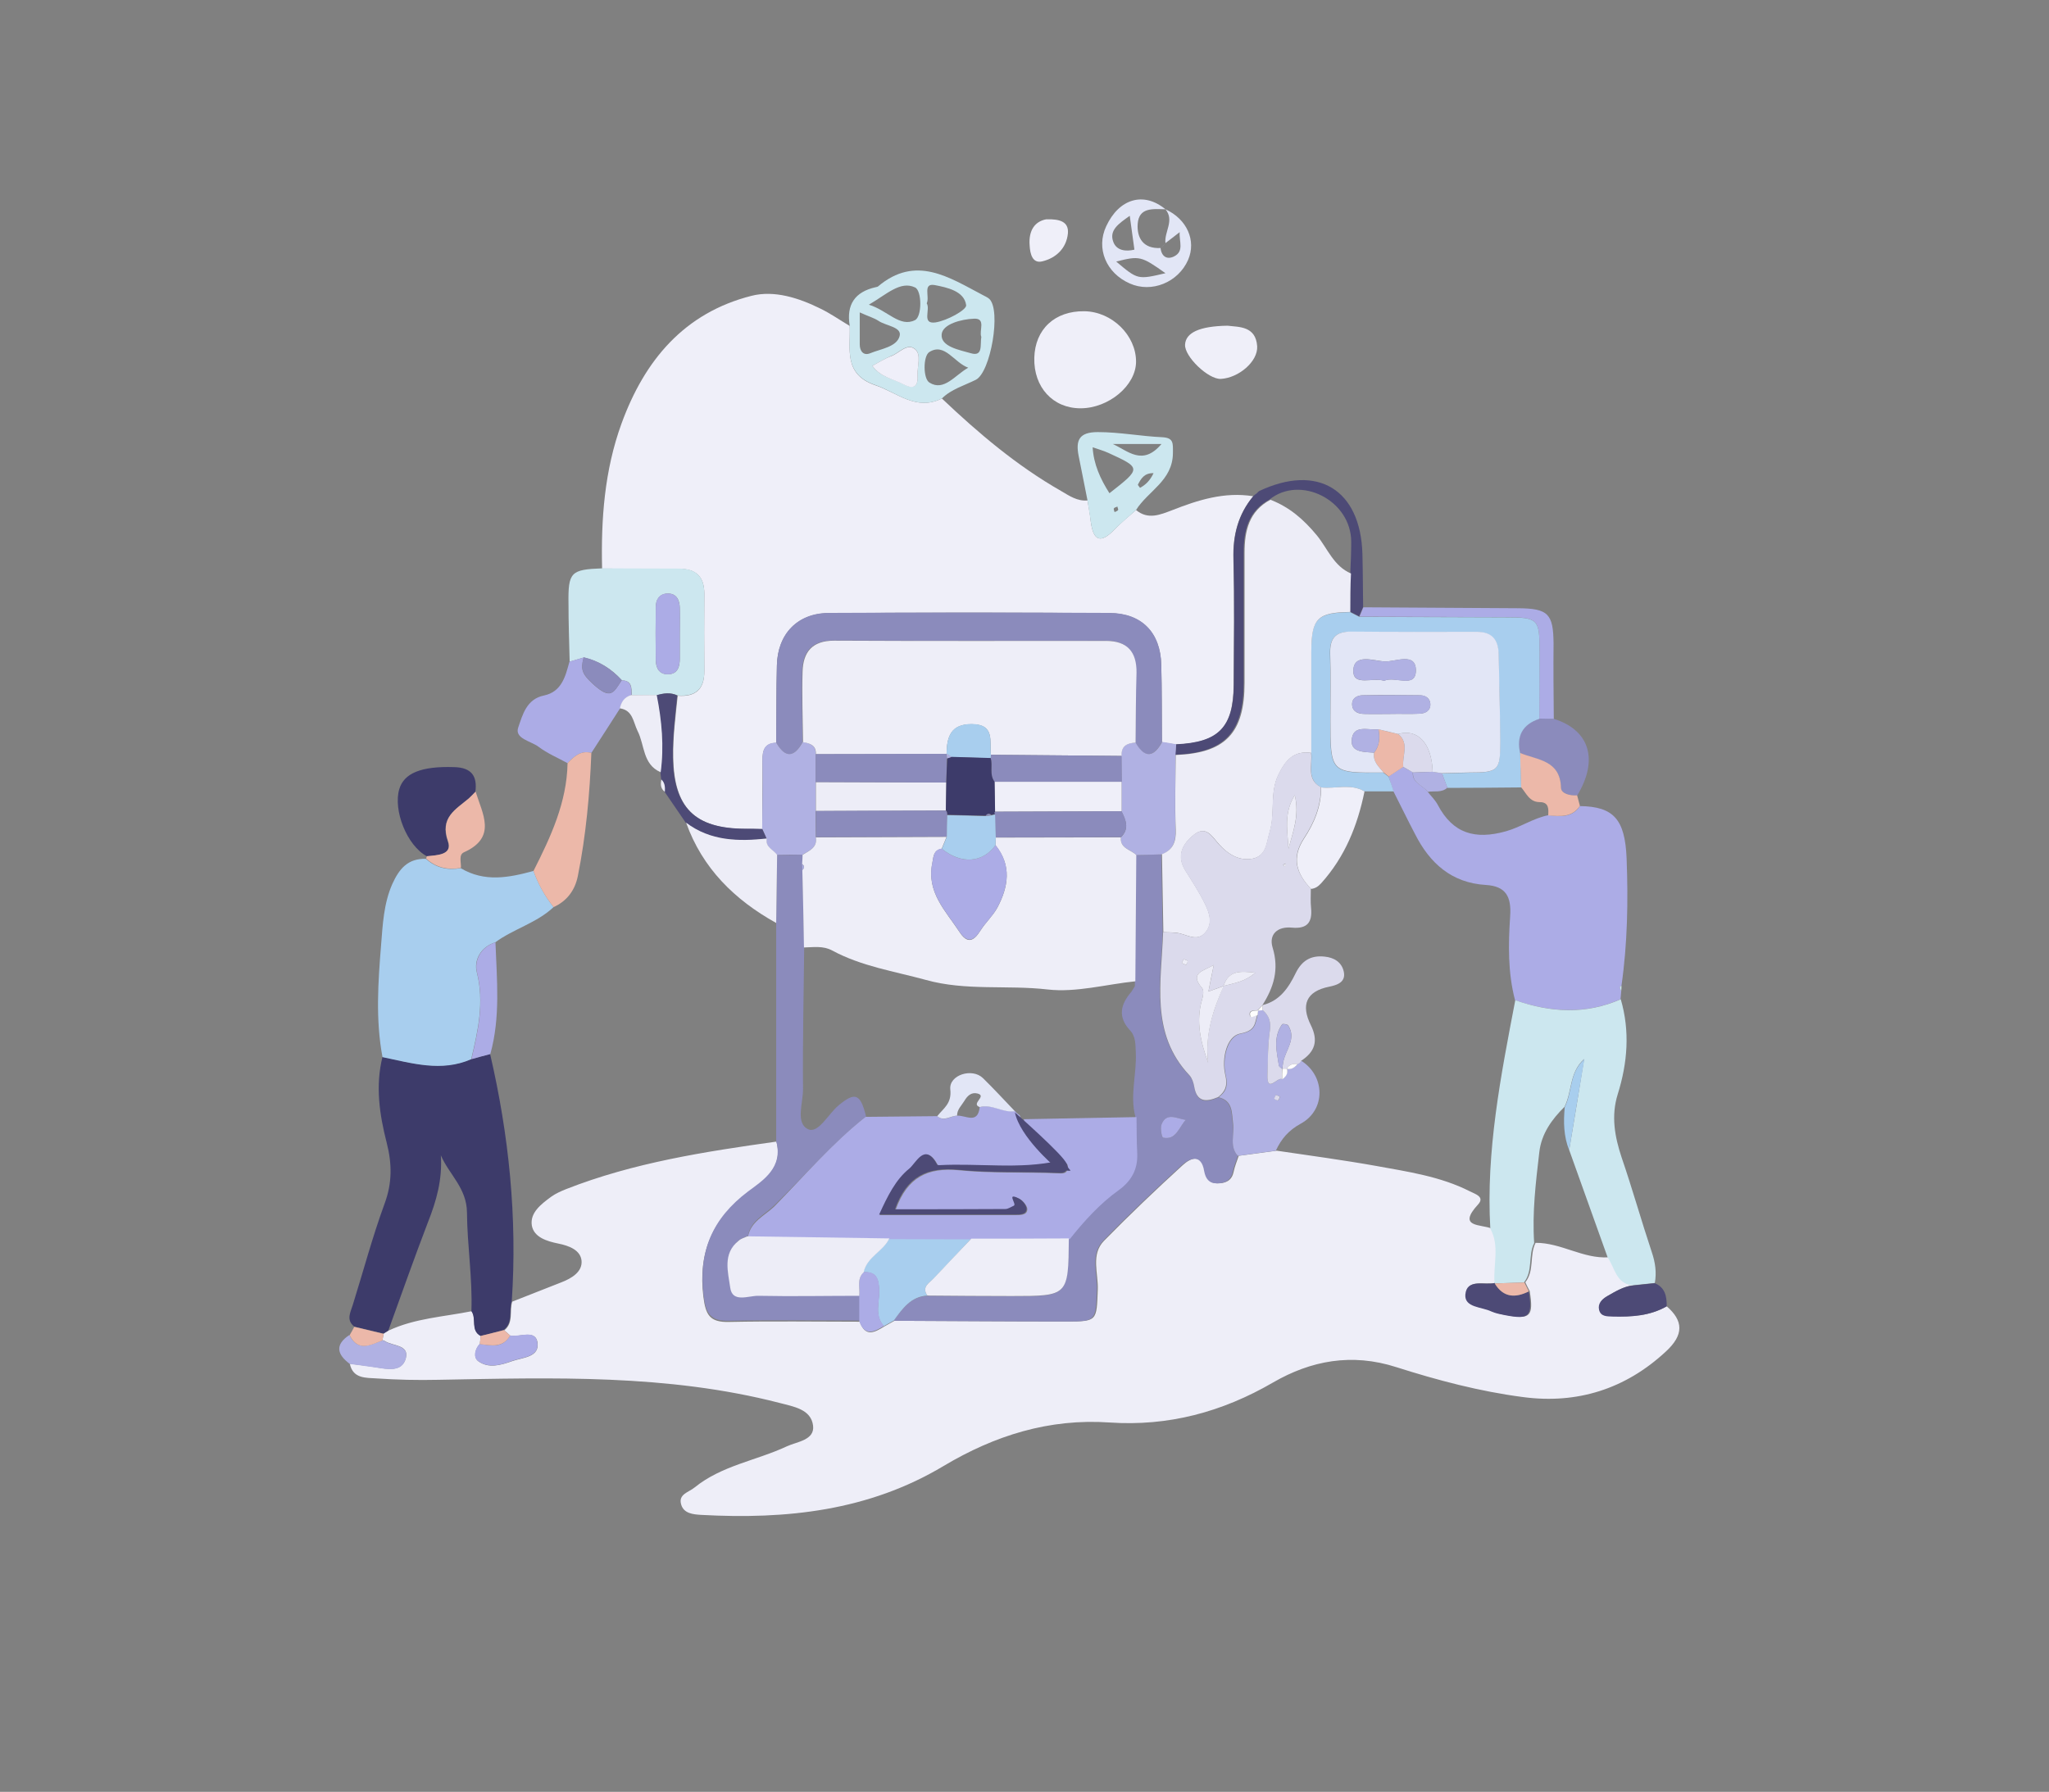<?xml version="1.0" encoding="utf-8"?>
<!-- Generator: Adobe Illustrator 24.0.2, SVG Export Plug-In . SVG Version: 6.00 Build 0)  -->
<svg version="1.1" id="Camada_1" xmlns="http://www.w3.org/2000/svg" xmlns:xlink="http://www.w3.org/1999/xlink" x="0px" y="0px"
	 viewBox="0 0 878 768" style="enable-background:new 0 0 878 768;" xml:space="preserve">
<rect x="0" y="0" width="878" height="768" fill="#808080" stroke="none"/>
<style type="text/css">
	.st0{fill:#EEEEF8;}
	.st1{fill:#EFEFF9;}
	.st2{fill:#3D3B6A;}
	.st3{fill:#ACACE6;}
	.st4{fill:#CCE7EF;}
	.st5{fill:#A8CEEE;}
	.st6{fill:#4D4A76;}
	.st7{fill:#ECB8A9;}
	.st8{fill:#E2E6F6;}
	.st9{fill:#8B8BBC;}
	.st10{fill:#B0B1E3;}
	.st11{fill:#DBDAEC;}
	.st12{fill:#EDEDF7;}
	.st13{fill:#FBFBFC;}
	.st14{fill:#FDFDFD;}
</style>
<g>
	<path class="st0" d="M714.2,559.9c7.1,6.2,7.5,12.2-0.5,19.5c-17.2,15.9-37.8,22.5-61.1,19.4c-18.5-2.4-36.6-7.2-54.2-12.8
		c-19.2-6.2-36.7-2.8-52.8,6.5c-22,12.8-45.1,18.9-70.1,17.2c-26-1.8-49.3,5.6-71.1,18.6c-32.2,19.3-67.4,23-103.9,21
		c-3.5-0.2-7.5-0.6-8.6-4.4c-1.4-4.5,3.3-5.3,5.8-7.4c11.6-9.4,26.5-11.5,39.5-17.6c4.3-2,12-2.6,11.2-8.9c-0.9-7-8.3-8.1-14.4-9.7
		c-48.1-12.4-97.2-10.8-146.2-9.9c-8.9,0.2-17.7,0-26.5-0.6c-4.4-0.3-10.1,0.2-11.4-6.3c3.7,0.5,7.3,0.9,11,1.5
		c5.1,0.8,11.4,2.2,13-3.9c1.5-5.9-5.8-5.1-9.1-7.4c-0.3-0.2-0.6-0.2-0.9-0.3c0.2-0.9,0.3-1.9,0.5-2.8c0.7-0.4,1.4-0.9,2.1-1.3
		c11.3-5.3,23.7-5.9,35.6-8.3c2.2,3.2-0.5,8.2,3.9,10.6c-0.1,1.1-0.3,2.3-0.4,3.4c-2.1,2.3-2.8,5.8-0.7,7.4c4.5,3.3,9.7,1.7,14.6,0
		c4.5-1.6,11.9-1.6,10.8-8.2c-1-5.4-7.6-2-11.6-2.7c-0.9-0.8-1.7-1.5-2.6-2.3c4.1-3.3,2.1-8.3,3.4-12.3c7-2.8,14.1-5.5,21.1-8.3
		c4.4-1.7,9-4.5,8.6-9.2c-0.4-4.6-5.4-6.5-10-7.4c-4.9-1-10.4-2.7-11.3-7.7c-0.9-5.5,4-9.2,8.2-12.3c1.9-1.4,4.2-2.4,6.4-3.3
		c29-11.4,59.6-16.1,90.2-20.4c3.1,11.3-5.5,16.8-12.3,21.9c-15.2,11.5-21.3,25.6-19,44.6c1,7.9,2.8,11,11,10.8
		c18.6-0.4,37.3-0.1,56-0.1c2.4,6.8,6.4,4.6,10.6,2c1.4-0.8,2.8-1.6,4.3-2.4c24.6,0.1,49.2,0.3,73.8,0.3c13.1,0,12.8-0.2,13.3-13.6
		c0.3-7-3.1-15.1,2.7-21c10.9-11.1,22.2-21.9,33.7-32.4c3.6-3.3,8.3-5,9.6,2.6c0.5,3.3,2.1,5.2,5.3,5.2c3.3,0,6.1-1,6.9-4.9
		c0.5-2.3,1.4-4.6,2.2-6.9c5.4-0.7,10.9-1.5,16.3-2.2c14.2,2.1,28.4,4,42.4,6.5c13.7,2.5,27.7,4.5,40.3,10.9
		c2.1,1.1,6.6,2.3,3.6,5.6c-9.3,10.1,1.4,8.4,5.8,10.4c4.1,7.5,1.2,15.5,1.8,23.2c-4.6,1.2-12.2-2.1-12.7,5c-0.4,5.5,7,5.2,11.1,7.2
		c1.8,0.9,3.9,1.3,5.9,1.6c10.5,2.1,11.9,0.6,10.2-10.2c-0.7-1.3-1.3-2.5-1.9-3.8c4-5,1.7-11.6,4.4-16.9c10.9-0.1,20.3,6.9,31.3,6.2
		c3.1,4.4,3.5,11.2,10.7,11.9c-4.1,0.5-7.5,2.6-11,4.6c-2.3,1.3-4,3.1-3.4,5.8c0.7,3,3.5,2.8,5.9,2.9
		C699.2,564.5,707,564,714.2,559.9z"/>
	<path class="st1" d="M403.6,170.8c15.7,14.9,32.1,28.8,51,39.6c3.6,2.1,7,4.5,11.4,4.1c0.5,3,1.1,6.1,1.4,9.1
		c1.1,8.3,4.3,9.5,10.2,3.3c2.9-3,6.1-5.6,9.2-8.3c5.1,4.3,10.4,2,15.4,0.1c11.2-4.4,22.5-8,34.8-6c-6.5,7.8-8.8,16.7-8.5,26.9
		c0.5,17.9,0.2,35.9,0.1,53.9c-0.1,18.3-6.4,24.8-24.7,25.6c-2-0.3-4-0.6-6-1c-0.1-11.1,0-22.2-0.3-33.2c-0.4-13.7-8.3-22-22.1-22.1
		c-40.2-0.3-80.3-0.3-120.5,0c-13.3,0.1-21.8,9-22.1,22.4c-0.3,11.1-0.2,22.1-0.3,33.2c-5,0.1-5.9,3.2-5.9,7.5
		c0.1,9.8-0.1,19.7-0.1,29.5c-2.4,0-4.8-0.1-7.2-0.1c-21.7-0.1-30.6-9.2-30.9-30.6c-0.2-8.9,1-17.7,1.9-26.5
		c7.7,0.6,11.5-2.8,11.4-10.7c-0.1-11-0.1-22,0-33c0-7.3-3.5-10.7-10.8-10.7c-11,0-22,0-33-0.1c-0.5-21.1,1-42,8.3-62.1
		c9.9-27.2,26.9-47.5,55.7-54.8c9.8-2.5,20.3,0.9,29.6,5.5c4.3,2.1,8.3,4.9,12.5,7.4c0.4,9.8-2.8,20.7,10.9,25.4
		C384.4,168.2,392.5,176.3,403.6,170.8z"/>
	<path class="st2" d="M205.9,572.6c-4.4-2.4-1.6-7.4-3.9-10.6c0.5-14.2-1.8-28.2-1.9-42.3c-0.1-10.5-7.6-16.2-11.2-24.5
		c0.7,10.4-1.9,19.5-5.5,28.6c-5.9,15.4-11.4,31-17,46.5c-0.7,0.4-1.4,0.9-2.1,1.3c-4.2-1-8.4-2-12.5-3c-3.6-2.9-1.6-6.1-0.6-9.4
		c4.5-14.4,8.4-29.1,13.6-43.3c3.3-8.9,3.2-17.1,0.9-26.1c-3.1-12.1-4.9-24.4-1.8-36.8c12.6,2.6,25.2,6.5,38,0.9
		c2.7-0.7,5.4-1.4,8.1-2.2c8.1,34.9,11.7,70.2,9.3,106c-1.3,4.1,0.7,9.1-3.4,12.3C212.6,571,209.3,571.8,205.9,572.6z"/>
	<path class="st3" d="M677,345.5c14.4,0.2,19.3,5.6,20,22.3c0.7,18.3,0.4,36.6-2.2,54.7c-0.2,0.2-0.7,0.5-0.7,0.6
		c0.1,0.6,0.4,1.1,0.6,1.7c-0.1,1.2-0.2,2.4-0.3,3.5c-15,6.6-30.1,5.6-45.2,0.4c-3.1-11.8-2.9-23.9-2.1-35.9
		c0.6-8.5-1.8-13-10.5-13.5c-14.6-0.9-23.9-9.3-30.2-21.7c-3.2-6.1-6.2-12.3-9.3-18.4c-0.7-2.1-1.4-4.3-2.1-6.4
		c2.1-1.4,4.1-2.7,6.2-4.1c1.4,0.8,2.8,1.6,4.2,2.3c-0.4,4.6,4.2,5.5,6.3,8.3c1.5,1.9,3.3,3.6,4.4,5.7c6.5,12.3,16,15,29.2,11.3
		c6.4-1.8,11.7-5.6,18.2-6.9C668.5,350,673.6,350.6,677,345.5z"/>
	<path class="st4" d="M649.3,428.7c15.1,5.3,30.2,6.2,45.2-0.4c4,13.7,2.9,27.3-1.3,40.7c-2.9,9.3-1.3,18.2,1.7,27.2
		c4.6,13.4,8.4,27,12.9,40.5c1.5,4.4,2.1,8.7,1.3,13.2c-3.2,0.3-6.3,0.7-9.5,1c-7.2-0.7-7.6-7.5-10.7-11.9
		c-5.5-15.4-11-30.8-16.5-46.1c2.2-13,4.3-26,6.4-39c-6.4,5.8-5.1,13.9-8.4,20.5c-5.5,5.4-9.9,11.6-10.8,19.4
		c-1.5,12.9-3.1,25.9-2.2,39c-2.7,5.3-0.4,11.9-4.4,16.9c-4.2,0.1-8.5,0.3-12.7,0.4l0.1-0.3c-0.6-7.7,2.3-15.7-1.8-23.2
		C636.7,493.4,643.1,461.1,649.3,428.7z"/>
	<path class="st5" d="M201.9,454c-12.8,5.6-25.4,1.7-38-0.9c-3-16-1.9-32.1-0.6-48.1c0.7-8.7,1.1-17.7,4.8-26.1
		c3-6.6,6.7-11,14.4-10.8c4.3,3.9,9.3,5,14.9,4c10.2,6.1,20.6,4.1,31.2,1.2c2,5.6,4.9,10.8,8.6,15.5c-7.2,6.8-17.1,9.3-25,15.1
		c-6.4,2-9.2,7.8-7.9,12.8C207.6,429.6,204.8,441.7,201.9,454z"/>
	<path class="st4" d="M258,243.6c11,0,22,0.1,33,0.1c7.2,0,10.8,3.4,10.8,10.7c0,11-0.1,22,0,33c0.1,7.9-3.7,11.3-11.4,10.7
		c-3-1.4-5.9-1-8.9-0.1c-3.6,0-7.2-0.1-10.8-0.1c-0.1-3,0.2-6.2-4.2-6.3c-4.4-4.9-9.8-8.3-16.3-9.8c-2,0.6-4.1,1.2-6.1,1.8
		c-0.2-8.3-0.5-16.5-0.5-24.8C243.4,245.2,244.6,244.1,258,243.6z M291.3,271.9c0-3.8,0.1-7.6,0-11.4c-0.1-3.5-1.5-6.3-5.5-6.1
		c-3.3,0.2-4.8,2.7-4.8,5.7c-0.1,7.6-0.1,15.2,0,22.8c0,3.4,1.5,6.3,5.5,6.1c4-0.2,4.8-3.4,4.8-6.7
		C291.3,278.8,291.3,275.4,291.3,271.9z"/>
	<path class="st4" d="M403.6,170.8c-11.1,5.5-19.2-2.6-28.6-5.8c-13.7-4.7-10.5-15.6-10.9-25.4c-1.5-9,2.2-14.5,11.1-16.5
		c0.3-0.1,0.7-0.1,1-0.3c16.2-13.7,30.5-3.9,45,3.7c0.9,0.5,1.9,0.9,2.7,1.6c5.2,4.8,0.6,31.6-5.8,34.7
		C413.1,165.3,407.6,166.8,403.6,170.8z M372.3,130.6c8,2.4,13.3,9.9,19.8,6.6c3-1.5,3-12.6,0-14
		C385.8,120.2,379.9,126.2,372.3,130.6z M373.8,156.8c3.5,4.9,9,5.5,13.4,7.9c4.8,2.5,6.3,0.4,6-4.2c-0.2-3.7,1.7-8.6-1.1-10.9
		c-3.4-2.8-6.8,1.7-10.1,2.9C379.1,153.7,376.5,155.4,373.8,156.8z M368.4,133.9c0,5.6,0,9.6,0,13.7c0,2.9,1.6,5,4.5,3.8
		c4.6-1.9,11.4-2.7,12.6-7.4c1-3.9-5.9-4.3-9.1-6.5C374.4,136.2,372.1,135.6,368.4,133.9z M397.1,130c1.7,2.6-2.3,9,3.7,8.2
		c4.9-0.7,13.5-5.4,13.2-7.4c-0.8-6.1-8.3-7.6-13.4-8.6C395.2,121.2,398.5,127.2,397.1,130z M420.5,144.4c-1.1-2.6,2.2-8.1-3.2-7.8
		c-5.3,0.2-13.4,2.3-13.8,6.7c-0.5,5.3,7.7,6.7,12.5,8.1C421.4,153,419.9,147.6,420.5,144.4z M414.9,157.6
		c-6-2.1-10.1-10.9-16.7-6.7c-2.7,1.7-2.7,11.5,0.1,13.1C404.5,167.9,409.3,160.7,414.9,157.6z"/>
	<path class="st1" d="M464.7,133.4c11.8,0.2,22.1,10.3,22.1,21.6c0,10.2-11.7,20-23.8,20c-11.8,0-20.1-9-19.8-21.6
		C443.5,141.1,452,133.2,464.7,133.4z"/>
	<path class="st6" d="M504,319c18.2-0.8,24.6-7.3,24.7-25.6c0.1-18,0.3-35.9-0.1-53.9c-0.3-10.1,2-19.1,8.5-26.9l-0.1,0
		c0.9-0.7,1.7-1.4,2.5-2.1c25.1-11.9,43.5-0.7,44.3,26.9c0.2,7.6,0.2,15.2,0.3,22.8c-0.6,1.3-1.1,2.6-1.7,4c-1.3-0.7-2.6-1.3-3.9-2
		c0-5.5,0.1-11,0.1-16.5c0.2-4.5,0.4-8.9,0.4-13.4c0-18-21.9-28.8-35-18.2c-9.1,4.9-11.1,13.3-11.1,22.7c0,18.6,0,37.2,0,55.8
		c0,21.5-8.2,30.1-29.5,30.9C503.8,322.1,503.9,320.5,504,319z"/>
	<path class="st3" d="M244,283.6c2-0.6,4.1-1.2,6.1-1.8c-1.3,4.9-1,6.9,4.1,11.5c7.5,6.8,8.7,3.7,12.2-1.7c4.4,0.1,4.1,3.3,4.2,6.3
		c-2.9,0.9-4.3,2.9-4.9,5.7c-4.1,6.4-8.2,12.8-12.3,19.1c-4.5-1.2-7.4,1.5-10.2,4.4c-4.2-2.3-8.7-4.2-12.4-7
		c-3.3-2.5-10.5-3.5-8.7-8.4c1.8-5.2,3.5-12.1,11-13.6C240.7,296.5,242.3,289.9,244,283.6z"/>
	<path class="st4" d="M486.8,218.6c-3.1,2.8-6.3,5.4-9.2,8.3c-5.9,6.2-9.1,5-10.2-3.3c-0.4-3.1-1-6.1-1.4-9.1
		c-1.3-6.4-2.5-12.8-3.8-19.1c-1.3-6.6,0.1-10.2,8.2-10.2c9.4,0,18.5,1.8,27.7,2.2c4.9,0.3,4.5,2.6,4.5,6.8
		C502.5,206.1,491.9,210.4,486.8,218.6z M468.2,191.7c-0.3-0.2-0.5-0.3-0.8-0.5C467.7,191.3,467.9,191.5,468.2,191.7
		c0.4,7.2,3.3,13.6,7.2,19.7c13.7-10.7,13.7-10.8-0.5-17.3C472.7,193.1,470.4,192.5,468.2,191.7z M497.7,190.3c-8.2,0-14.6,0-20.9,0
		C483.2,193.1,489.5,200,497.7,190.3z M494.3,202.8c-4-0.1-5.4,2.4-6.7,4.9c-0.1,0.2,0.6,0.9,0.9,1.4
		C490.9,207.8,492.8,206,494.3,202.8z M478.8,217.1c-0.5,0.3-1.3,0.4-1.5,0.8c-0.2,0.4,0.2,1.1,0.3,1.6c0.5-0.3,1.2-0.4,1.5-0.9
		C479.3,218.4,478.9,217.7,478.8,217.1z"/>
	<path class="st2" d="M182.9,367c-8.6-4.6-14.5-19.8-11.8-28.8c2-6.7,9.2-9.9,23.6-9.4c7.3,0.2,9.9,3.8,9,10.6c-1,1-1.9,2-2.9,2.9
		c-5.7,4.8-12.5,8.2-8.9,18.4C194,366.5,187.2,366.6,182.9,367z"/>
	<path class="st7" d="M243.2,327.1c2.8-2.9,5.7-5.6,10.2-4.4c-0.7,17.7-2.3,35.4-5.8,52.8c-1.2,6-4.6,10.7-10.4,13.3
		c-3.7-4.7-6.6-9.8-8.6-15.5C236,358.7,242.9,343.9,243.2,327.1z"/>
	<path class="st8" d="M499.4,89.7c9.2,4.2,13.3,13.4,9.7,21.7c-4.2,9.6-15.6,14.3-25,10.1c-10.2-4.5-14.5-15.1-10.1-24.5
		C479.5,85.1,490.1,82,499.4,89.7c-5.2-0.1-11.4-1-11.9,6.3c-0.4,6.1,2.5,10.7,9.8,10.3c0.4,3.7,2.8,5.1,5.8,3.6
		c4.4-2.2,2.1-6.4,2.4-10.4c-2.4,1.9-4.3,3.3-6.1,4.7C498.8,99.4,503.4,94.5,499.4,89.7z M499.4,117.1c-10.4-7.4-11.1-7.5-21.1-5
		C487.5,119.9,487.5,119.9,499.4,117.1z M484.1,92.5c-4.8,3.4-9,6.2-7,11.3c1.4,3.6,5.3,4.1,9,3.2
		C485.4,102.1,484.8,97.8,484.1,92.5z"/>
	<path class="st9" d="M665.8,308.1c15.4,4.8,19.3,17.6,10,32.9c-2.9,0.1-6.8-0.8-6.9-3.2c-0.3-12-10.2-11.8-17.6-15
		c-1.7-7.4,1-12.3,8.2-14.8C661.6,308,663.7,308,665.8,308.1z"/>
	<path class="st3" d="M665.8,308.1c-2.1,0-4.1-0.1-6.2-0.1c0-9.7,0.1-19.4,0.1-29.1c0-13.7-0.6-14.3-14.9-14.4
		c-20.8-0.1-41.5-0.1-62.3-0.2c0.6-1.3,1.1-2.6,1.7-4c22.1,0.1,44.2,0.3,66.4,0.4c12.8,0.1,15,2.4,15.1,15.1
		C665.6,286.6,665.7,297.4,665.8,308.1z"/>
	<path class="st1" d="M526,139.6c4.9,0.6,12.1,0.1,12.7,8.8c0.4,6.5-7.9,13.6-15.6,14c-5.4,0.2-15.6-9.6-15.3-14.7
		C508.1,142.6,513.9,139.8,526,139.6z"/>
	<path class="st7" d="M182.9,367c4.3-0.5,11.1-0.5,9.1-6.4c-3.6-10.2,3.2-13.6,8.9-18.4c1-0.9,1.9-1.9,2.9-2.9
		c2.9,9.5,9.3,19.6-5,26c-2.4,1.1-1.1,4.4-1.3,6.7c-5.6,1-10.6-0.1-14.9-4C182.7,367.7,182.8,367.4,182.9,367z"/>
	<path class="st7" d="M651.3,322.7c7.4,3.1,17.3,3,17.6,15c0.1,2.5,3.9,3.4,6.9,3.2c0.4,1.5,0.8,3,1.2,4.5
		c-3.4,5.1-8.5,4.5-13.6,4.1c0.2-2.8,0.3-5.7-3.6-5.7c-4.5,0-5.8-3.9-8.1-6.5C651.6,332.5,651.5,327.6,651.3,322.7z"/>
	<path class="st6" d="M699.6,551c3.2-0.3,6.3-0.7,9.5-1c4.5,1.9,5.1,5.7,5.1,9.9c-7.2,4.1-15.1,4.6-23.1,4.4
		c-2.4-0.1-5.2,0.1-5.9-2.9c-0.6-2.6,1.1-4.5,3.4-5.8C692.1,553.6,695.5,551.5,699.6,551z"/>
	<path class="st10" d="M163.9,574.5c0.3,0.1,0.7,0.2,0.9,0.3c3.3,2.3,10.6,1.5,9.1,7.4c-1.6,6.1-7.9,4.7-13,3.9
		c-3.7-0.5-7.3-1-11-1.5c-5.5-4.1-6.5-8.2-0.2-12.4C153.4,579.6,158.7,576.4,163.9,574.5z"/>
	<path class="st1" d="M448.3,94c6-0.2,9.7,1.1,9.3,6c-0.6,6.4-5.1,10.6-10.9,12c-4.2,1.1-5.3-3-5.5-6.8
		C440.7,98.8,443.4,94.9,448.3,94z"/>
	<path class="st7" d="M163.9,574.5c-5.1,2-10.4,5.1-14.1-2.2c0.7-1.2,1.4-2.4,2-3.6c4.2,1,8.4,2,12.6,3
		C164.2,572.6,164,573.5,163.9,574.5z"/>
	<path class="st4" d="M694.7,424.8c-0.2-0.5-0.5-1.1-0.6-1.7c0-0.2,0.5-0.4,0.7-0.6C694.8,423.3,694.8,424.1,694.7,424.8z"/>
	<path class="st1" d="M539.5,210.6c-0.9,0.7-1.7,1.4-2.5,2.1C537.8,212,538.7,211.3,539.5,210.6z"/>
	<path class="st9" d="M530.4,495.4c-0.7,2.3-1.7,4.5-2.2,6.9c-0.8,3.9-3.6,4.9-6.9,4.9c-3.2,0-4.7-2-5.3-5.2c-1.2-7.5-6-5.8-9.6-2.6
		c-11.5,10.5-22.8,21.2-33.7,32.4c-5.7,5.9-2.4,13.9-2.7,21c-0.5,13.4-0.3,13.6-13.3,13.6c-24.6,0-49.2-0.2-73.8-0.3
		c3.7-5,7.2-10.3,14.4-10.7c12,0.1,24,0.1,36,0.2c24.4,0,24.4,0,24.6-24.7c6.2-7.8,12.9-15.2,21-21c5.5-3.9,8.2-9,7.9-15.8
		c-0.3-5.1-0.2-10.3-0.3-15.5c-2.4-9.1,0.6-18.2,0.2-27.3c-0.2-3.5,0.1-6.9-2.5-9.7c-5.3-5.7-4.1-11.1,0.6-16.5
		c0.5-0.8,1-1.6,1.5-2.4c0-0.7,0-1.4,0-2.1c0.1-18,0.3-36.1,0.4-54.1c3.6-0.1,7.2-0.2,10.9-0.3c0.2,11.1,0.4,22.2,0.6,33.4
		c-0.7,21.3-5.7,43.4,11.5,61.5c1.1,1.2,1.7,3.1,2,4.7c1.1,6.9,5.2,6.9,10.3,4.6c6.2,1.5,5.6,6.7,6.2,11.4
		C529,486.3,526.7,491.3,530.4,495.4z M508.1,480c-3.8-0.5-8.3-3.5-10.4,2c-0.6,1.6,0,5.5,0.7,5.6
		C503.9,488.8,505.1,483.3,508.1,480z"/>
	<path class="st9" d="M332.6,489.1c0-31.2,0-62.4,0-93.5c0.1-9.7,0.3-19.4,0.4-29.2c3.7,0,7.3,0,11-0.1c-0.1,1.3-0.2,2.6-0.2,3.9
		c0,0.9,0.1,1.8,0.1,2.6c0.2,11.1,0.4,22.1,0.7,33.2c-0.2,20.3-0.7,40.6-0.5,60.9c0,5.9-3.3,14.6,2.2,17.1c4.3,2,8.6-6.5,13-10.2
		c7.1-5.9,9.4-5.1,11.8,4.7c-14.4,11.5-26.3,25.4-39.4,38.2c-4.1,4-10.1,6.5-11.2,13c-1.2,0.6-2.6,1-3.7,1.8
		c-7,5.6-4.5,13.5-3.6,20.1c0.9,6.8,7.9,3.4,12.1,3.5c14.4,0.4,28.8,0.1,43.2,0c0,3.6,0,7.3,0,10.9c-18.7,0-37.3-0.3-56,0.1
		c-8.1,0.2-10-3-11-10.8c-2.3-19,3.8-33.1,19-44.6C327,505.9,335.7,500.4,332.6,489.1z"/>
	<path class="st10" d="M530.4,495.4c-3.7-4.1-1.4-9.1-2-13.7c-0.6-4.7,0-9.9-6.2-11.4c3.3-2.5,4.1-5,3-9.6
		c-1.6-6.9,0.7-16.5,6.4-17.6c6.5-1.2,6.2-4.1,7.3-8c0-0.7,0.1-1.4,0.1-2.1l-0.1,0.1c0.7,0,1.4-0.1,2.1-0.2c2.8,2.4,3.7,5.1,3.1,9.1
		c-0.9,6.1-0.7,12.4-1,18.6c-0.3,8.2,4.2,1.1,6.2,1.9c1.7-1,2.6-2.5,2.2-4.5l-0.1,0c2.1,0.5,3.5-0.6,4.7-2.1
		c0.7-0.2,1.2-0.6,1.4-1.3c10.4,6.5,10.7,21.1-0.1,27c-5.3,2.9-8.4,6.6-10.7,11.6C541.3,493.9,535.8,494.7,530.4,495.4z
		 M546.7,469.3c-0.2,0.6-0.5,1.1-0.7,1.7c0.6,0.2,1.3,0.8,1.7,0.6c0.4-0.2,0.5-1,0.8-1.6C547.8,469.8,547.3,469.5,546.7,469.3z"/>
	<path class="st5" d="M397.4,555.3c-7.1,0.4-10.7,5.6-14.4,10.7c-1.4,0.8-2.8,1.6-4.3,2.4c-4.2-4.7-1.8-10.3-2-15.5
		c-0.2-4.8-1.2-7.9-6.7-7.6c1.3-6.6,8.3-8.9,11-14.5c11.7,0,23.4,0.1,35.2,0.1c-5.3,5.7-10.7,11.3-16,17
		C398.3,549.9,394.7,551.5,397.4,555.3z"/>
	<path class="st6" d="M655.1,553.5c1.7,10.8,0.2,12.2-10.2,10.2c-2-0.4-4.1-0.8-5.9-1.6c-4.1-2-11.5-1.6-11.1-7.2
		c0.6-7.1,8.2-3.8,12.7-5l-0.1,0.3C644.3,556.2,649.3,556.4,655.1,553.5z"/>
	<path class="st3" d="M218.6,572.4c4,0.8,10.6-2.7,11.6,2.7c1.2,6.6-6.2,6.6-10.8,8.2c-4.8,1.8-10.1,3.3-14.6,0
		c-2.1-1.6-1.4-5,0.7-7.3C210.4,576.8,215.4,578,218.6,572.4z"/>
	<path class="st3" d="M370.1,545.2c5.5-0.3,6.5,2.8,6.7,7.6c0.2,5.2-2.2,10.8,2,15.5c-4.1,2.5-8.2,4.7-10.6-2c0-3.6,0-7.3,0-10.9
		C368.6,552,367,548.2,370.1,545.2z"/>
	<path class="st7" d="M655.1,553.5c-5.8,2.9-10.9,2.7-14.6-3.4c4.2-0.1,8.5-0.3,12.7-0.4C653.8,551,654.5,552.2,655.1,553.5z"/>
	<path class="st7" d="M218.6,572.4c-3.1,5.5-8.2,4.3-13,3.7c0.1-1.2,0.3-2.3,0.4-3.5c3.3-0.8,6.7-1.7,10-2.5
		C216.8,570.9,217.7,571.7,218.6,572.4z"/>
	<path class="st9" d="M332.6,318.3c0.1-11.1,0-22.2,0.3-33.2c0.3-13.4,8.8-22.3,22.1-22.4c40.2-0.2,80.3-0.2,120.5,0
		c13.8,0.1,21.8,8.4,22.1,22.1c0.3,11.1,0.2,22.1,0.3,33.2c-3.6,6.6-7.4,7.2-11.4,0.3c0.1-10,0.1-20.1,0.3-30.1
		c0.1-8.9-3.9-13.6-13.1-13.6c-38.8,0-77.7,0.1-116.5-0.1c-9.4,0-13.3,4.9-13.5,13.4c-0.2,10,0.1,20.1,0.2,30.1
		C340.4,324.6,336.6,325.2,332.6,318.3z"/>
	<path class="st10" d="M332.6,318.3c4,6.9,7.8,6.3,11.4-0.3c3,0.6,5.7,1.4,5.5,5.2c0,4,0,8,0,12c0,4.1,0,8.3,0,12.4
		c0,3.7,0,7.5,0.1,11.2c0.7,4.5-2.8,5.8-5.7,7.5c-3.7,0-7.3,0-11,0.1c-1.6-2.2-5.1-3.3-4.4-7c-0.7-1.4-1.3-2.8-1.9-4.2
		c0.1-9.8,0.3-19.7,0.1-29.5C326.7,321.5,327.6,318.4,332.6,318.3z"/>
	<path class="st10" d="M486.6,318.3c4,6.9,7.8,6.3,11.4-0.3c2,0.3,4,0.6,6,1c-0.1,1.6-0.2,3.1-0.3,4.7c0,10.7-0.3,21.3,0,32
		c0.2,5.1-1.1,8.6-5.9,10.5c-3.6,0.1-7.2,0.2-10.9,0.3c-2.3-2.5-7.1-2.8-6.6-7.6c3.7-3.6,2.2-7.3,0.3-11.1c0-4.2,0-8.4,0-12.6
		c0-3.7-0.1-7.5-0.1-11.2C480.4,319.7,483,318.4,486.6,318.3z"/>
	<path class="st6" d="M326.6,355.3c0.7,1.4,1.3,2.8,1.9,4.2c-12.2,1.2-24.2,1.1-34.6-6.8c-3-4.4-6-8.8-9.1-13.3
		c0.1-1.9,0.1-3.8-1.5-5.3c-0.1-1-0.2-2-0.3-3c1.5-11.1,0.4-22.2-1.7-33.1c3-0.9,6-1.3,8.9,0.1c-0.9,8.8-2,17.6-1.9,26.5
		c0.4,21.5,9.2,30.5,30.9,30.6C321.8,355.2,324.2,355.2,326.6,355.3z"/>
	<path class="st3" d="M212.3,403.9c0.6,16,2.2,32.1-2.2,47.9c-2.7,0.7-5.4,1.4-8.1,2.2c2.9-12.3,5.6-24.3,2.4-37.2
		C203.1,411.8,205.9,405.9,212.3,403.9z"/>
	<path class="st5" d="M597.2,339.2c-4.2,0-8.3,0-12.5,0c-5.9-3.5-12.4-1-18.6-1.7c-6.4-3.5-3.6-9.6-4.2-14.7c0-14.5,0-29,0-43.4
		c0-14.3,2.5-16.8,16.7-17c1.3,0.7,2.6,1.3,3.9,2c20.8,0.1,41.5,0.1,62.3,0.2c14.3,0,14.9,0.6,14.9,14.4c0,9.7,0,19.4-0.1,29.1
		c-7.2,2.4-9.9,7.4-8.2,14.8c0.1,4.9,0.3,9.7,0.4,14.6c-10.5,0.1-21,0.2-31.6,0.2c-0.8-2.1-1.5-4.1-2.3-6.2
		c3.8-0.1,7.6-0.2,11.4-0.3c12.8-0.1,13.6-0.7,13.5-13.5c0-12.4-0.5-24.8-0.7-37.1c-0.1-6.2-2.7-9.7-9.3-9.7c-18,0.1-36,0.2-54-0.1
		c-6.9-0.1-9.1,3.1-8.9,9.6c0.3,9.3,0.1,18.7,0.1,28c0,23,0,23,22.8,22.8c0.7,0.6,1.5,1.1,2.2,1.7
		C595.8,334.9,596.5,337.1,597.2,339.2z"/>
	<path class="st7" d="M595.1,332.8c-0.7-0.6-1.5-1.1-2.2-1.7c-2.1-2.5-4.7-4.7-4.1-8.5c2.4-3,2.5-6.4,1.9-10c2.8,0.7,5.6,1.4,8.4,2
		c5,4,1.6,9.4,2.2,14.1C599.2,330.1,597.2,331.4,595.1,332.8z"/>
	<path class="st11" d="M601.3,328.7c-0.6-4.7,2.8-10.1-2.2-14.1c8.5-2.4,14.4,4,14.8,16.2c-2.8,0.1-5.6,0.2-8.4,0.3
		C604.1,330.3,602.7,329.5,601.3,328.7z"/>
	<path class="st10" d="M605.5,331.1c2.8-0.1,5.6-0.2,8.4-0.3c1.3,0.2,2.7,0.4,4,0.6c0.8,2.1,1.5,4.1,2.3,6.2
		c-2.4,2.3-5.6,1.3-8.4,1.8C609.7,336.6,605.1,335.7,605.5,331.1z"/>
	<path class="st5" d="M672.4,493c-2.4-6-2.5-12.2-1.9-18.5c3.3-6.6,1.9-14.8,8.4-20.5C676.7,467,674.5,480,672.4,493z"/>
	<path class="st3" d="M291.3,271.9c0,3.5,0,6.9,0,10.4c-0.1,3.3-0.8,6.5-4.8,6.7c-4,0.2-5.4-2.6-5.5-6.1c-0.1-7.6-0.1-15.2,0-22.8
		c0-3.1,1.5-5.6,4.8-5.7c4-0.2,5.3,2.6,5.5,6.1C291.4,264.3,291.3,268.1,291.3,271.9z"/>
	<path class="st12" d="M281.4,297.9c2.2,11,3.2,22,1.7,33.1c-7.8-3.4-6.8-11.7-9.9-17.7c-1.9-3.9-2-8.9-7.6-9.7
		c0.6-2.8,2-4.9,4.9-5.7C274.2,297.9,277.8,297.9,281.4,297.9z"/>
	<path class="st9" d="M266.4,291.5c-3.4,5.4-4.7,8.5-12.2,1.7c-5-4.6-5.4-6.6-4.1-11.5C256.6,283.2,261.9,286.7,266.4,291.5z"/>
	<path class="st1" d="M373.8,156.8c2.8-1.5,5.4-3.2,8.2-4.2c3.4-1.3,6.8-5.7,10.1-2.9c2.8,2.3,0.9,7.2,1.1,10.9
		c0.3,4.6-1.2,6.7-6,4.2C382.7,162.4,377.3,161.7,373.8,156.8z"/>
	<path class="st12" d="M578.6,262.3c-14.1,0.2-16.6,2.7-16.7,17c0,14.5,0,29,0,43.4c-7.5-1.1-11.1,3.2-14.1,9.4
		c-3.8,7.9-1.3,16.4-3.7,24.4c-1.4,4.6-1.3,10.2-7.2,11.5c-5.9,1.2-10.7-1.9-14.5-6.1c-3-3.3-5.5-8.3-10.8-4.1
		c-4.9,3.9-7.6,9-3.6,15.4c2.9,4.6,5.9,9.2,8.3,14.1c2,4,3.6,8.7,0,12.6c-3.2,3.5-7,1.1-10.6,0.2c-2.3-0.6-4.8-0.4-7.2-0.6
		c-0.2-11.1-0.4-22.2-0.6-33.4c4.8-1.9,6.1-5.4,5.9-10.5c-0.4-10.6-0.1-21.3,0-32c21.3-0.8,29.5-9.4,29.5-30.9c0-18.6,0-37.2,0-55.8
		c0-9.4,1.9-17.8,11.1-22.7c8.2,3.2,14.2,8.4,19.9,15.3c4.5,5.5,7.2,13.2,14.6,16.3C578.6,251.3,578.6,256.8,578.6,262.3z"/>
	<path class="st13" d="M468.2,191.6c-0.3-0.1-0.5-0.3-0.8-0.4C467.6,191.4,467.9,191.5,468.2,191.6
		C468.2,191.7,468.2,191.6,468.2,191.6z"/>
	<path class="st12" d="M294,352.6c10.4,7.9,22.4,8.1,34.6,6.8c-0.8,3.7,2.8,4.7,4.4,7c-0.1,9.7-0.3,19.4-0.4,29.2
		C314.8,385.7,301,372.2,294,352.6z"/>
	<path class="st12" d="M283.4,334.1c1.6,1.5,1.6,3.4,1.5,5.3C283,338,283,336.1,283.4,334.1z"/>
	<path class="st11" d="M498.4,399.5c2.4,0.2,4.9,0.1,7.2,0.6c3.6,0.9,7.4,3.3,10.6-0.2c3.6-4,2-8.6,0-12.6
		c-2.4-4.9-5.4-9.5-8.3-14.1c-4-6.4-1.3-11.5,3.6-15.4c5.3-4.2,7.8,0.8,10.8,4.1c3.9,4.2,8.7,7.3,14.5,6.1c5.8-1.2,5.8-6.9,7.2-11.5
		c2.4-8,0-16.5,3.7-24.4c3-6.2,6.6-10.5,14.1-9.4c0.7,5.1-2.2,11.3,4.2,14.7c0.1,8.1-3,15.4-7.3,21.9c-5.5,8.4-3.2,15.1,3,21.6
		c0,2.8-0.2,5.5,0.1,8.3c0.6,6.2-1.7,9-8.2,8.4c-6.1-0.6-10,2.8-8.3,8.5c2.9,9.4,0.5,17.1-4.4,24.8l0,0c-0.7,0.7-1.4,1.5-2.1,2.2
		l0.1-0.1c-1.6,0.1-3.8-0.1-3.4,2.1c0.4,1.6,2.1,0,3.2-0.1c-1.1,3.9-0.8,6.8-7.3,8c-5.8,1.1-8,10.7-6.4,17.6c1.1,4.5,0.2,7.1-3,9.6
		c-5.1,2.2-9.2,2.3-10.3-4.6c-0.3-1.6-0.9-3.5-2-4.7C492.7,442.9,497.7,420.8,498.4,399.5z M524.3,422.6c-1.9,0.7-3.9,1.4-6.5,2.4
		c0.9-4.2,1.5-7.5,2.3-11.4c-4.3,2.6-10.7,3.3-5,9.9c0.8,1,0.5,3.4,0,4.9c-2.8,9.4-0.6,18.2,2.6,27.1
		C516.2,443.7,519.7,433.1,524.3,422.6c4.5-1.2,9.2-1.8,13.6-5.7C531.6,416.2,526.5,415.8,524.3,422.6z M554.8,340.8
		c-4.9,7.9-3,15.5-2.7,23C554,356.6,557,349.5,554.8,340.8z M506.4,412.8c0.6,0.3,1.2,0.5,1.8,0.8c0.3-0.6,0.8-1.3,0.7-1.7
		c-0.2-0.4-1.1-0.5-1.7-0.8C506.9,411.6,506.7,412.2,506.4,412.8z M550.3,371.3c0.2-0.1,0.5-0.2,0.6-0.4c0.1-0.2,0-0.5-0.1-0.8
		c-0.3,0.2-0.6,0.3-1,0.5C550,370.8,550.1,371.1,550.3,371.3z"/>
	<path class="st11" d="M557.5,454.7c-0.2,0.7-0.7,1.1-1.4,1.3c-1.9-0.1-3.7,0.1-4.7,2.1l0.1,0c-0.7,0-1.4,0-2,0
		c0.1-1,0.2-2.1,0.4-3.1c1.1-5.2,5.7-9.8,2.1-15.5c-0.3-0.5-2.3-0.8-2.6-0.5c-4,5.6-2.3,11.7-1.4,17.7c0.1,0.5,0.9,1,1.4,1.4
		c0,1.5,0,2.9-0.1,4.4c-2-0.9-6.5,6.3-6.2-1.9c0.2-6.2,0.1-12.5,1-18.6c0.6-4-0.3-6.7-3.1-9.1c0-0.7,0-1.4,0-2.1l0,0
		c7.4-1.8,11.2-7.5,14.2-13.7c2.6-5.3,6.4-7.7,12.3-7.1c4.2,0.4,7.4,2.4,8.3,6.4c1,4.5-2.7,5.8-6.2,6.5c-10,2-12.2,7.9-7.9,16.5
		C565,446.1,563.5,450.8,557.5,454.7z"/>
	<path class="st1" d="M561.8,381c-6.2-6.5-8.5-13.2-3-21.6c4.3-6.5,7.4-13.8,7.3-21.9c6.2,0.7,12.7-1.8,18.6,1.7
		c-3,14.7-8.4,28.1-18.6,39.4C564.8,380,563.6,380.8,561.8,381z"/>
	<path class="st0" d="M486.5,420.6c-12.6,1.3-25.4,4.9-37.6,3.5c-17.4-2-35,0.7-52.2-4.1c-13.5-3.7-27.5-5.8-40.1-12.6
		c-3.9-2.1-8-1.4-12.1-1.3c-0.2-11.1-0.4-22.1-0.7-33.2c1-0.9,1-1.8-0.1-2.6c0.1-1.3,0.2-2.6,0.2-3.9c2.9-1.8,6.4-3.1,5.7-7.5
		c18.7-0.1,37.3-0.1,56-0.2c-0.7,1.7-1.4,3.4-2.1,5.1c-3.5,0.6-3.5,3.2-4,6.1c-2.6,12.5,5.7,20.5,11.6,29.5c3.3,5.1,6,4.3,9-0.5
		c2.2-3.5,5.4-6.4,7.3-9.9c4.7-8.9,6.2-18-0.8-26.7c0-1.1,0-2.2,0-3.3c17.9,0,35.8-0.1,53.7-0.1c-0.5,4.8,4.3,5.2,6.6,7.6
		C486.8,384.5,486.6,402.5,486.5,420.6z"/>
	<path class="st3" d="M370.9,478.7c10.2-0.1,20.5-0.2,30.7-0.3c2.9,2.6,5.7-0.1,8.5-0.2c3.6-0.3,8.9,3.9,9.7-3.7
		c5.3-1.5,9.9,2.5,15.1,1.7c0,0,0.5,0.5,0.4,0.5c0.5,0.4,1,0.9,1.6,1.3c0.3,0.4,0.4,0.8,0.2,1.3c0.3,1.4-0.3,3.3,2,3.7
		c0.7,0.7,1.4,1.4,2.1,2.1c0.1,1.3,0.8,2,2.1,2.1c0.7,0.7,1.4,1.4,2.1,2.1c0.7,0.7,1.4,1.4,2.1,2.1c0.7,0.7,1.4,1.4,2.1,2.1
		s1.4,1.4,2.1,2.1c0.7,0.7,1.3,1.5,2,2.2c-16.8,3.7-33.9,0.8-50.8,1.8c-0.3,0-0.9,0-1-0.2c-5.3-9.9-9.2-0.6-12,1.7
		c-5.9,4.7-9.2,11.6-12.9,19.7c20.2,0,39.2,0,58.1,0c2.1,0,4.9,0.1,5.1-2.3c0.2-1.4-1.7-3.8-3.3-4.6c-5.7-2.8-0.7,2.6-2.2,3.1
		c-1.2,0.5-2.4,1.4-3.6,1.4c-15.7,0.1-31.4,0.1-47.3,0.1c5-14,13.8-18.2,27.2-16.9c14,1.4,28.2,0.7,42.2,1.3c2,0.1,3.6,0.2,4.2-1.5
		c0.8-2.6-0.9-3.7-3.3-3.8c-0.2-1.3-0.9-2.1-2.3-1.8c0.2-1.5-0.5-2.2-2-2.1c0.1-1.5-0.6-2.2-2.1-2.1c0.1-1.5-0.6-2.2-2.1-2.1
		c0.1-1.5-0.6-2.2-2.1-2.1c0.1-1.5-0.6-2.2-2.1-2.1c0-1.4-0.7-2.1-2.1-2c-0.2-1.2-0.4-2.4-0.6-3.6c16.1-0.3,32.2-0.6,48.3-0.9
		c0.1,5.2,0,10.3,0.3,15.5c0.3,6.8-2.4,11.8-7.9,15.8c-8.1,5.8-14.8,13.2-21,21c-13.9,0-27.9,0-41.8,0.1c-11.7,0-23.4-0.1-35.2-0.1
		c-20.3-0.3-40.6-0.6-60.9-0.9c1.1-6.6,7.1-9.1,11.2-13C344.6,504.1,356.5,490.1,370.9,478.7z"/>
	<path class="st0" d="M416.2,530.9c13.9,0,27.9,0,41.8-0.1c-0.2,24.7-0.2,24.7-24.6,24.7c-12,0-24-0.1-36-0.2
		c-2.7-3.8,0.9-5.4,2.8-7.5C405.5,542.1,410.9,536.5,416.2,530.9z"/>
	<path class="st3" d="M508.1,480c-3,3.3-4.2,8.8-9.7,7.6c-0.6-0.1-1.3-4-0.7-5.6C499.8,476.5,504.3,479.5,508.1,480z"/>
	<path class="st0" d="M485,425.1c0.5-0.8,1-1.6,1.5-2.4C486,423.5,485.5,424.3,485,425.1z"/>
	<path class="st12" d="M320.2,529.9c20.3,0.3,40.6,0.6,60.9,0.9c-2.6,5.6-9.6,7.9-11,14.5c-3.1,2.9-1.5,6.7-1.9,10.1
		c-14.4,0-28.8,0.3-43.2,0c-4.2-0.1-11.2,3.2-12.1-3.5c-0.9-6.6-3.4-14.6,3.6-20.1C317.6,530.8,319,530.5,320.2,529.9z"/>
	<path class="st10" d="M343.7,370.3c1,0.9,1.1,1.7,0.1,2.6C343.8,372.1,343.8,371.2,343.7,370.3z"/>
	<path class="st11" d="M546.7,469.3c0.6,0.2,1.1,0.5,1.7,0.7c-0.2,0.6-0.4,1.4-0.8,1.6c-0.4,0.2-1.1-0.4-1.7-0.6
		C546.2,470.4,546.4,469.8,546.7,469.3z"/>
	<path class="st14" d="M538.9,435.1c-1.1,0.1-2.9,1.7-3.2,0.1c-0.5-2.2,1.8-2,3.4-2.1C539,433.7,539,434.4,538.9,435.1z"/>
	<path class="st14" d="M549.4,462.6c0-1.5,0-2.9,0.1-4.4l0-0.1c0.7-0.1,1.4-0.1,2,0C552,460.1,551.1,461.5,549.4,462.6z"/>
	<path class="st14" d="M551.4,458.1c1-2,2.8-2.2,4.7-2.1C554.9,457.4,553.5,458.6,551.4,458.1z"/>
	<path class="st14" d="M541,430.9c0,0.7,0,1.4,0,2.1c-0.7,0.1-1.4,0.1-2.1,0.2C539.6,432.4,540.3,431.6,541,430.9z"/>
	<path class="st0" d="M486.6,318.3c-3.6,0.2-6.2,1.4-6,5.7c-18.7-0.2-37.3-0.3-56-0.5c-0.6-5.7,1.8-13.1-8.2-13.1
		c-9.1-0.1-10.7,5.6-10.8,12.8c-18.7,0-37.3,0.1-56,0.1c0.2-3.9-2.5-4.7-5.5-5.2c-0.1-10-0.5-20.1-0.2-30.1
		c0.2-8.5,4.1-13.4,13.5-13.4c38.8,0.2,77.7,0.1,116.5,0.1c9.2,0,13.2,4.7,13.1,13.6C486.7,298.2,486.7,308.2,486.6,318.3z"/>
	<path class="st12" d="M349.6,347.6c0-4.1,0-8.3,0-12.4c18.6,0.1,37.2,0.1,55.9,0.2c-0.1,4-0.1,8-0.2,12
		C386.7,347.5,368.1,347.6,349.6,347.6z"/>
	<path class="st9" d="M405.4,335.4c-18.6-0.1-37.2-0.1-55.9-0.2c0-4,0-8,0-12c18.7,0,37.3-0.1,56-0.1l0,0c0.1,0.7,0.1,1.4,0.2,2.1
		C405.7,328.6,405.6,332,405.4,335.4z"/>
	<path class="st9" d="M349.6,347.6c18.6-0.1,37.1-0.2,55.7-0.2c0.5,0.5,0.7,1.2,0.6,1.9c0,3.1-0.1,6.2-0.2,9.3
		c-18.7,0.1-37.4,0.1-56,0.2C349.6,355.1,349.6,351.4,349.6,347.6z"/>
	<path class="st9" d="M424.6,323.5c18.7,0.2,37.3,0.3,56,0.5c0,3.7,0.1,7.5,0.1,11.2c-18.2,0-36.3,0-54.5,0
		c-2.4-3.1-0.7-6.9-1.7-10.2C424.5,324.4,424.6,324,424.6,323.5z"/>
	<path class="st1" d="M426.1,335.1c18.2,0,36.3,0,54.5,0c0,4.2,0,8.4,0,12.6c-18.1,0.1-36.2,0.1-54.3,0.2
		C426.3,343.7,426.2,339.4,426.1,335.1z"/>
	<path class="st9" d="M426.3,347.9c18.1-0.1,36.2-0.1,54.3-0.2c1.9,3.8,3.4,7.5-0.3,11.1c-17.9,0-35.8,0.1-53.7,0.1
		c-0.1-3.3-0.2-6.6-0.3-9.9C425.9,348.6,425.9,348.3,426.3,347.9z"/>
	<path class="st8" d="M617.9,331.4c-1.3-0.2-2.7-0.4-4-0.6c-0.4-12.2-6.3-18.6-14.8-16.2c-2.8-0.7-5.6-1.3-8.4-2
		c-4.4,0.5-11.1-2.3-11.5,4.8c-0.3,5.1,5.5,4.9,9.6,5.2c-0.6,3.8,2,6,4.1,8.5c-22.8,0.2-22.8,0.2-22.8-22.8c0-9.3,0.2-18.7-0.1-28
		c-0.2-6.4,1.9-9.6,8.9-9.6c18,0.2,36,0.1,54,0.1c6.6,0,9.2,3.5,9.3,9.7c0.2,12.4,0.6,24.8,0.7,37.1c0,12.8-0.7,13.5-13.5,13.5
		C625.5,331.2,621.7,331.3,617.9,331.4z M596,306C596,306,596,305.9,596,306c4.1-0.1,8.2,0.1,12.3-0.1c2.5-0.1,4.8-1.3,4.6-4.3
		c-0.2-2.4-2.1-3.5-4.3-3.6c-8.2-0.1-16.4-0.2-24.6,0c-2.5,0-4.9,1.3-4.6,4.3c0.3,2.9,2.8,3.7,5.3,3.7
		C588.5,306.1,592.3,306,596,306z M593.1,291.8c4.5-2.2,13.4,3.4,13.6-4.2c0.2-8.3-8.7-3.9-13.3-4.1c-4.7-0.2-13.4-3.7-13.5,4.1
		C579.9,294.3,588.4,290.2,593.1,291.8z"/>
	<path class="st10" d="M588.8,322.6c-4-0.3-9.9-0.1-9.6-5.2c0.4-7.1,7.1-4.3,11.5-4.8C591.3,316.1,591.2,319.6,588.8,322.6z"/>
	<path class="st8" d="M499.4,104.3c-0.7,0.7-1.4,1.4-2.1,2.1C498,105.6,498.7,105,499.4,104.3z"/>
	<path class="st12" d="M524.4,422.6c-4.7,10.4-8.1,21.1-6.7,32.9c-3.2-8.9-5.4-17.7-2.6-27.1c0.5-1.5,0.8-3.9,0-4.9
		c-5.7-6.6,0.7-7.3,5-9.9c-0.8,3.9-1.5,7.1-2.3,11.4C520.5,424,522.4,423.3,524.4,422.6L524.4,422.6z"/>
	<path class="st12" d="M554.8,340.8c2.1,8.7-0.8,15.8-2.7,23C551.8,356.3,549.9,348.7,554.8,340.8z"/>
	<path class="st12" d="M524.3,422.6c2.1-6.8,7.3-6.4,13.6-5.7C533.5,420.8,528.8,421.4,524.3,422.6
		C524.4,422.6,524.3,422.6,524.3,422.6z"/>
	<path class="st12" d="M506.4,412.8c0.3-0.6,0.5-1.2,0.8-1.7c0.6,0.3,1.5,0.4,1.7,0.8s-0.4,1.1-0.7,1.7
		C507.6,413.3,507,413,506.4,412.8z"/>
	<path class="st12" d="M550.3,371.3c-0.1-0.2-0.3-0.4-0.4-0.6c0.3-0.2,0.6-0.3,1-0.5c0,0.3,0.2,0.6,0.1,0.8
		C550.8,371.1,550.5,371.2,550.3,371.3z"/>
	<path class="st10" d="M549.4,458.2c-0.5-0.5-1.3-0.9-1.4-1.4c-0.9-6-2.6-12.1,1.4-17.7c0.2-0.3,2.2-0.1,2.6,0.5
		c3.6,5.7-1.1,10.4-2.1,15.5C549.7,456,549.6,457.1,549.4,458.2C549.5,458.1,549.4,458.2,549.4,458.2z"/>
	<path class="st8" d="M410.1,478.2c-2.8,0-5.6,2.7-8.5,0.2c2.7-3.4,6.3-5.4,5.6-11.5c-0.6-6.2,9.4-9.3,14-4.8
		c4.7,4.6,9.1,9.4,13.7,14.2c-5.2,0.8-9.8-3.2-15.1-1.8c-4-1.4,3.3-4.7-0.9-5.8c-2.7-0.7-4.4,1-5.7,3.2
		C412,473.9,410.1,475.5,410.1,478.2z"/>
	<path class="st8" d="M436.9,478c-0.5-0.4-1-0.9-1.6-1.3C435.9,477.1,436.4,477.6,436.9,478z"/>
	<path class="st3" d="M426.6,362.2c7,8.7,5.5,17.8,0.8,26.7c-1.9,3.6-5.1,6.5-7.3,9.9c-2.9,4.7-5.7,5.5-9,0.5
		c-5.9-9-14.2-17-11.6-29.5c0.6-2.8,0.5-5.5,4-6.1C411.8,370.6,421.1,369.9,426.6,362.2z"/>
	<path class="st5" d="M426.6,362.2c-5.5,7.7-14.7,8.3-23,1.6c0.7-1.7,1.4-3.4,2.1-5.1c0-3.1,0.1-6.2,0.2-9.3
		c5.5,0.1,11,0.2,16.5,0.4c0.8-0.1,1.6-0.2,2.4-0.3c0.5-0.1,1-0.3,1.6-0.4c0.1,3.3,0.2,6.6,0.3,9.9
		C426.6,360,426.6,361.1,426.6,362.2z"/>
	<path class="st6" d="M453.8,497.3c1.8,0.1,3.2,0.7,3.5,2.2c0.1,0.5,0,1-0.2,1.7c-0.6,1.7-2.2,1.6-4.2,1.5
		c-14.1-0.6-28.3,0.1-42.2-1.3c-13.4-1.3-22.2,2.8-27.2,16.9c16,0,31.7,0,47.3-0.1c1.2,0,2.4-0.9,3.6-1.4c1.5-0.6-3.5-6,2.2-3.1
		c1.6,0.8,3.4,3.1,3.3,4.6c-0.2,2.4-3,2.3-5.1,2.3c-18.9,0-37.8,0-58.1,0c3.7-8.1,7.1-15,12.9-19.7c2.9-2.3,6.7-11.6,12-1.7
		c0.1,0.2,0.7,0.2,1,0.2c16.9-0.9,34,1.9,50.8-1.8L453.8,497.3z"/>
	<path class="st5" d="M424.6,323.5c0,0.5,0,1-0.1,1.5c-5.6-0.2-11.1-0.3-16.7-0.5c-0.7-0.5-1.5-0.9-2.2-1.4c0,0,0,0,0,0
		c0.1-7.2,1.7-12.8,10.8-12.8C426.4,310.4,424,317.7,424.6,323.5z"/>
	<path class="st2" d="M407.8,324.4c5.6,0.2,11.1,0.3,16.7,0.5c1,3.3-0.7,7.1,1.7,10.2c0.1,4.3,0.1,8.5,0.2,12.8
		c-0.4,0.3-0.4,0.7,0,1c-0.5,0.1-1,0.3-1.6,0.4c-0.9-0.9-1.7-0.6-2.4,0.3c-5.5-0.1-11-0.2-16.5-0.4c0.1-0.7-0.1-1.4-0.6-1.9
		c0.1-4,0.1-8,0.2-12c0.1-3.4,0.2-6.9,0.4-10.3C406.5,324.9,407.1,324.7,407.8,324.4z"/>
	<path class="st10" d="M407.8,324.4c-0.7,0.2-1.3,0.5-2,0.7c-0.1-0.7-0.1-1.4-0.2-2.1C406.3,323.5,407.1,324,407.8,324.4z"/>
	<path class="st10" d="M596,306c-3.8,0-7.5,0.1-11.3,0c-2.5-0.1-5-0.8-5.3-3.7c-0.3-3,2.1-4.3,4.6-4.3c8.2-0.1,16.4-0.1,24.6,0
		c2.2,0,4.1,1.2,4.3,3.6c0.2,3.1-2.1,4.2-4.6,4.3C604.2,306.1,600.1,305.9,596,306C596,305.9,596,306,596,306z"/>
	<path class="st10" d="M593.1,291.8c-4.7-1.6-13.2,2.4-13.2-4.2c0-7.8,8.8-4.2,13.5-4.1c4.6,0.2,13.5-4.2,13.3,4.1
		C606.5,295.2,597.6,289.7,593.1,291.8z"/>
	<path class="st9" d="M422.3,349.7c0.7-0.9,1.5-1.1,2.4-0.3C424,349.5,423.1,349.6,422.3,349.7z"/>
	<path class="st6" d="M434.9,476.8c0,0,21.1,18.6,22,21.8c0.9,3.2,3,3.2,0.9,3.2c-2.1,0-6.2-2.1-6.2-2.1S437,487.2,434.9,476.8z"/>
</g>
</svg>
